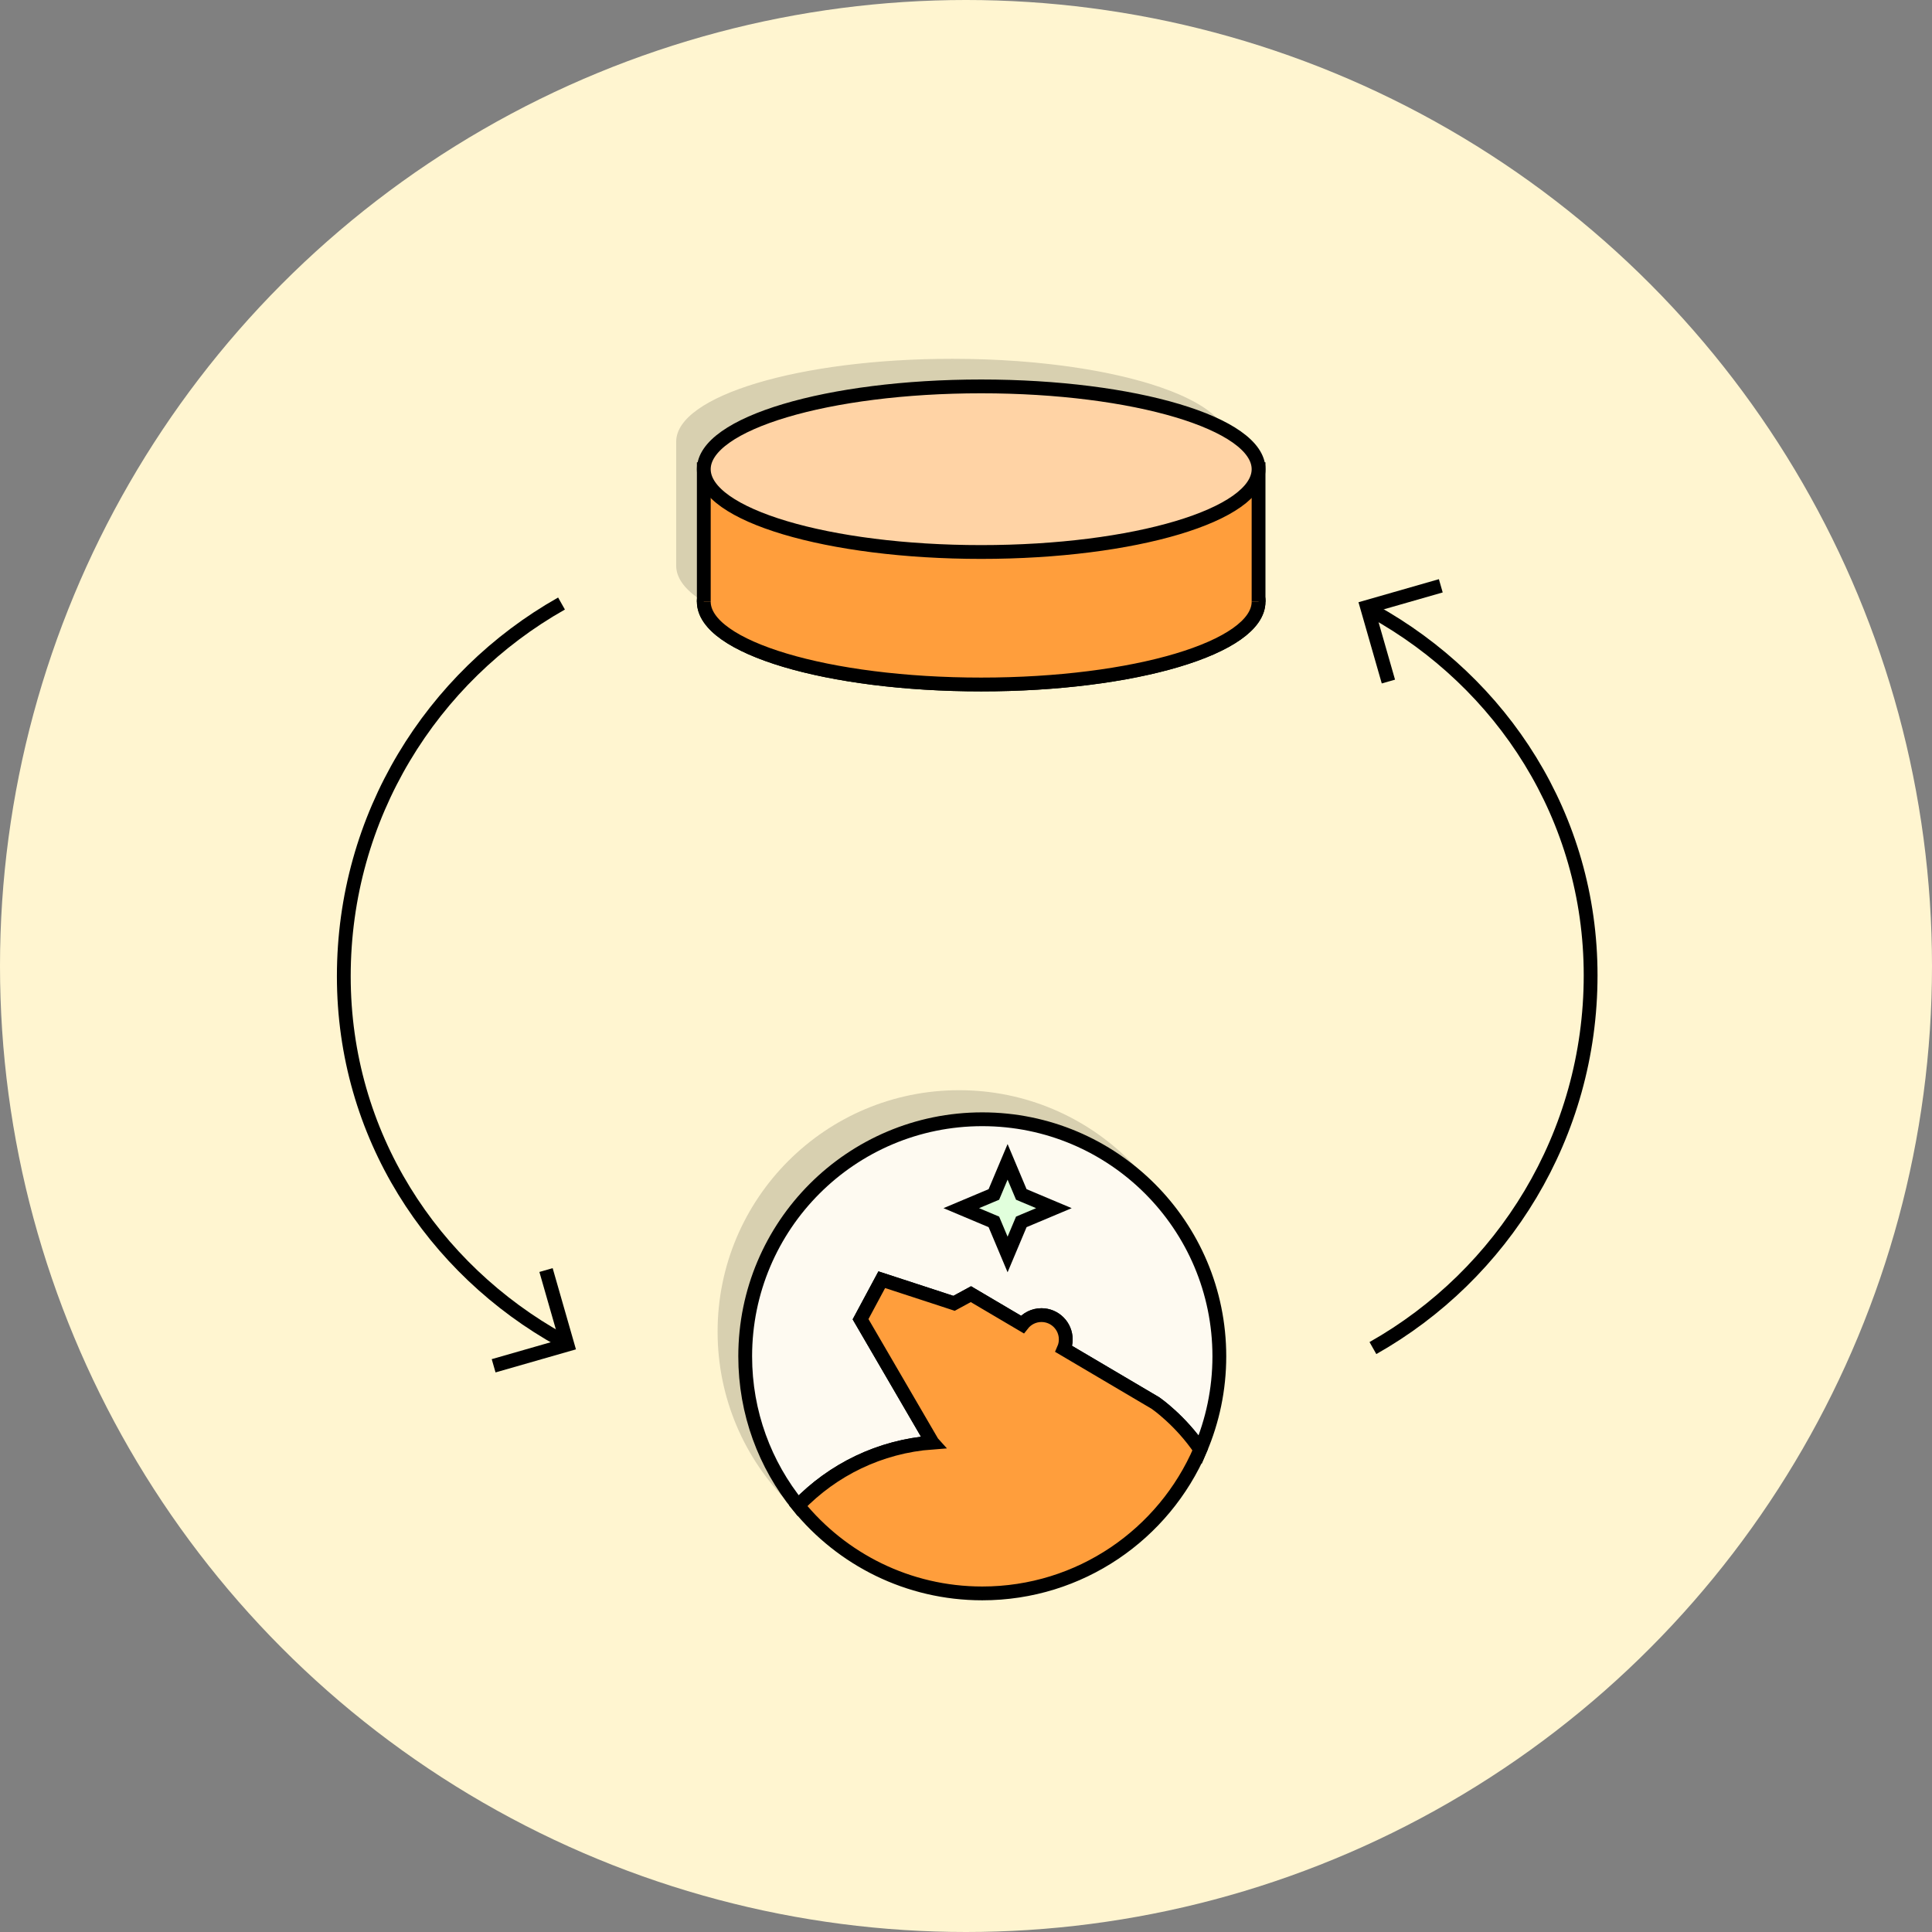 <?xml version="1.0" encoding="UTF-8"?>
<svg width="70px" height="70px" viewBox="0 0 70 70" version="1.1" xmlns="http://www.w3.org/2000/svg" xmlns:xlink="http://www.w3.org/1999/xlink">
    <rect x="0" y="0" width="70" height="70" fill="#808080" stroke="none"/>
    <!-- Generator: Sketch 58 (84663) - https://sketch.com -->
    <title>liquid-icon@1x</title>
    <desc>Created with Sketch.</desc>
    <g id="Sale-page" stroke="none" stroke-width="1" fill="none" fill-rule="evenodd">
        <g id="MoonBear-Staking-Platform---Stake" transform="translate(-185, -816)">
            <g id="My-Portfolio" transform="translate(165, 380)">
                <g id="liquid-icon" transform="translate(20, 436)">
                    <circle id="Oval" fill="#FFF5D0" cx="35" cy="35" r="35"></circle>
                    <g id="Group-9" transform="translate(16.85, 35.178) rotate(-75) translate(-16.85, -35.178) translate(2.35, 27.178)" stroke="#000000" stroke-width="0.5">
                        <polyline id="Path-4" transform="translate(2.87, 13.171) rotate(-31) translate(-2.87, -13.171) " points="1.464 11.78 1.464 14.561 4.275 14.561"></polyline>
                        <path d="M27.696,11.52 C25.037,6.811 19.985,3.632 14.191,3.632 C8.46,3.632 3.589,6.833 0.995,11.517" id="Oval" transform="translate(14.346, 7.576) rotate(-15) translate(-14.346, -7.576) "></path>
                    </g>
                    <g id="Group-9-Copy" transform="translate(53.238, 35.532) rotate(-255) translate(-53.238, -35.532) translate(38.738, 27.532)" stroke="#000000" stroke-width="0.5">
                        <polyline id="Path-4" transform="translate(2.87, 13.171) rotate(-31) translate(-2.87, -13.171) " points="1.464 11.78 1.464 14.561 4.275 14.561"></polyline>
                        <path d="M27.696,11.52 C25.037,6.811 19.985,3.632 14.191,3.632 C8.46,3.632 3.589,6.833 0.995,11.517" id="Oval" transform="translate(14.346, 7.576) rotate(-15) translate(-14.346, -7.576) "></path>
                    </g>
                    <g id="Group-5" transform="translate(26, 39.5)">
                        <circle id="Oval" fill="#000000" opacity="0.154" cx="8.75" cy="8.75" r="8.75"></circle>
                        <g id="Group-10" transform="translate(1, 1)" stroke="#000000" stroke-width="0.5">
                            <g id="Group-3" transform="translate(0, 0.012)" fill="#FEFAF1">
                                <path d="M6.782,11.754 L6.781,11.754 L4.821,8.387 L4.18,7.286 L4.948,5.855 L6.428,6.338 L7.567,6.71 L8.178,6.378 L10.041,7.477 C10.202,7.271 10.452,7.138 10.734,7.138 C11.22,7.138 11.614,7.532 11.614,8.018 C11.614,8.141 11.589,8.258 11.543,8.364 L14.865,10.324 C14.865,10.324 15.767,10.944 16.488,12.012 C16.932,10.974 17.179,9.831 17.179,8.63 C17.179,3.887 13.333,0.041 8.59,0.041 C3.846,0.041 -2.09999998e-05,3.887 -2.09999998e-05,8.63 C-2.09999998e-05,10.682 0.719,12.565 1.919,14.042 C3.167,12.745 4.876,11.894 6.782,11.754" id="Fill-1"></path>
                            </g>
                            <path d="M8.59,17.232 C12.133,17.232 15.175,15.086 16.488,12.023 C15.767,10.955 14.865,10.336 14.865,10.336 L11.543,8.375 C11.589,8.269 11.614,8.152 11.614,8.029 C11.614,7.543 11.22,7.149 10.734,7.149 C10.452,7.149 10.202,7.283 10.041,7.489 L8.178,6.39 L7.567,6.722 L6.428,6.349 L4.948,5.866 L4.18,7.298 L4.821,8.399 L6.781,11.765 L6.782,11.766 C4.876,11.906 3.167,12.756 1.919,14.053 C3.494,15.992 5.897,17.232 8.59,17.232" id="Fill-6" fill="#FF9E3C"></path>
                            <polygon id="Fill-8" fill="#E1FFDC" points="9.01 3.771 7.829 3.274 9.01 2.777 9.507 1.596 10.004 2.777 11.185 3.274 10.004 3.771 9.507 4.952"></polygon>
                        </g>
                    </g>
                    <g id="Group-24" transform="translate(24.5, 13)">
                        <g id="Group-25">
                            <path d="M10,0 C10.809,0 11.595,0.029 12.349,0.083 C12.53,0.096 12.708,0.111 12.885,0.127 C12.916,0.129 12.947,0.132 12.978,0.135 C13.104,0.147 13.228,0.159 13.351,0.173 C13.453,0.183 13.555,0.195 13.656,0.207 C13.703,0.212 13.749,0.218 13.795,0.224 C13.943,0.242 14.09,0.261 14.234,0.281 C14.563,0.327 14.881,0.379 15.19,0.435 C15.231,0.443 15.273,0.45 15.314,0.458 C15.36,0.467 15.407,0.476 15.453,0.485 C15.49,0.492 15.528,0.5 15.566,0.507 C15.618,0.518 15.669,0.528 15.719,0.539 C15.744,0.544 15.769,0.549 15.794,0.555 C15.852,0.567 15.909,0.579 15.965,0.592 C16.009,0.602 16.053,0.612 16.097,0.622 C16.13,0.629 16.163,0.637 16.196,0.645 C16.248,0.657 16.299,0.67 16.349,0.682 C16.371,0.687 16.392,0.693 16.414,0.698 C16.553,0.733 16.689,0.769 16.821,0.806 C16.858,0.816 16.894,0.827 16.93,0.837 C16.947,0.842 16.964,0.847 16.981,0.852 C17.033,0.867 17.084,0.882 17.135,0.898 C17.166,0.907 17.197,0.917 17.227,0.926 C17.474,1.004 17.708,1.086 17.927,1.171 C17.974,1.189 18.019,1.207 18.064,1.226 C18.21,1.285 18.35,1.347 18.481,1.41 C18.509,1.423 18.537,1.437 18.564,1.45 C18.651,1.493 18.736,1.538 18.817,1.583 C18.832,1.591 18.847,1.6 18.861,1.608 C18.881,1.62 18.901,1.631 18.921,1.643 C18.95,1.66 18.978,1.677 19.005,1.694 C19.076,1.738 19.144,1.782 19.208,1.828 C19.227,1.841 19.245,1.854 19.263,1.868 C19.369,1.946 19.464,2.025 19.549,2.106 C19.558,2.116 19.568,2.125 19.578,2.135 C19.589,2.146 19.601,2.158 19.613,2.17 C19.661,2.221 19.705,2.271 19.744,2.323 C19.804,2.4 19.854,2.479 19.893,2.56 C19.948,2.671 19.982,2.785 19.995,2.901 L20,3 L20,7.5 C20,9.157 15.523,10.5 10,10.5 C4.477,10.5 0,9.157 0,7.5 L0,3 C0,1.343 4.477,0 10,0 Z" id="Combined-Shape" fill="#000000" opacity="0.154"></path>
                            <path d="M21.1,8.8 C21.1,10.457 16.601,11.8 11.05,11.8 C5.5,11.8 1,10.457 1,8.8 C1,7.143 5.5,5.8 11.05,5.8 C16.601,5.8 21.1,7.143 21.1,8.8" id="Fill-9" fill="#FFD3A5"></path>
                            <path d="M21.1,8.8 C21.1,10.457 16.601,11.8 11.05,11.8 C5.5,11.8 1,10.457 1,8.8 C1,7.143 5.5,5.8 11.05,5.8 C16.601,5.8 21.1,7.143 21.1,8.8 Z" id="Stroke-11" stroke="#000000" stroke-width="0.5"></path>
                            <path d="M21.1,8.6 C21.1,10.257 16.601,11.6 11.05,11.6 C5.5,11.6 1,10.257 1,8.6 C1,6.943 5.5,5.6 11.05,5.6 C16.601,5.6 21.1,6.943 21.1,8.6" id="Fill-1" fill="#FF9E3C"></path>
                            <path d="M21.1,8.8 C21.1,10.457 16.601,11.8 11.05,11.8 C5.5,11.8 1,10.457 1,8.8 C1,7.143 5.5,5.8 11.05,5.8 C16.601,5.8 21.1,7.143 21.1,8.8 Z" id="Stroke-3" stroke="#000000" stroke-width="0.5"></path>
                            <polyline id="Fill-5" fill="#FF9E3C" points="21.1 8.8 21.1 4 1 4 1 8.8"></polyline>
                            <polyline id="Stroke-7" stroke="#000000" stroke-width="0.5" points="21.1 8.8 21.1 4 1 4 1 8.8"></polyline>
                            <path d="M21.1,4 C21.1,5.657 16.601,7 11.05,7 C5.5,7 1,5.657 1,4 C1,2.343 5.5,1 11.05,1 C16.601,1 21.1,2.343 21.1,4" id="Fill-9" fill="#FFD3A5"></path>
                            <path d="M21.1,4 C21.1,5.657 16.601,7 11.05,7 C5.5,7 1,5.657 1,4 C1,2.343 5.5,1 11.05,1 C16.601,1 21.1,2.343 21.1,4 Z" id="Stroke-11" stroke="#000000" stroke-width="0.5"></path>
                        </g>
                    </g>
                </g>
            </g>
        </g>
    </g>
</svg>